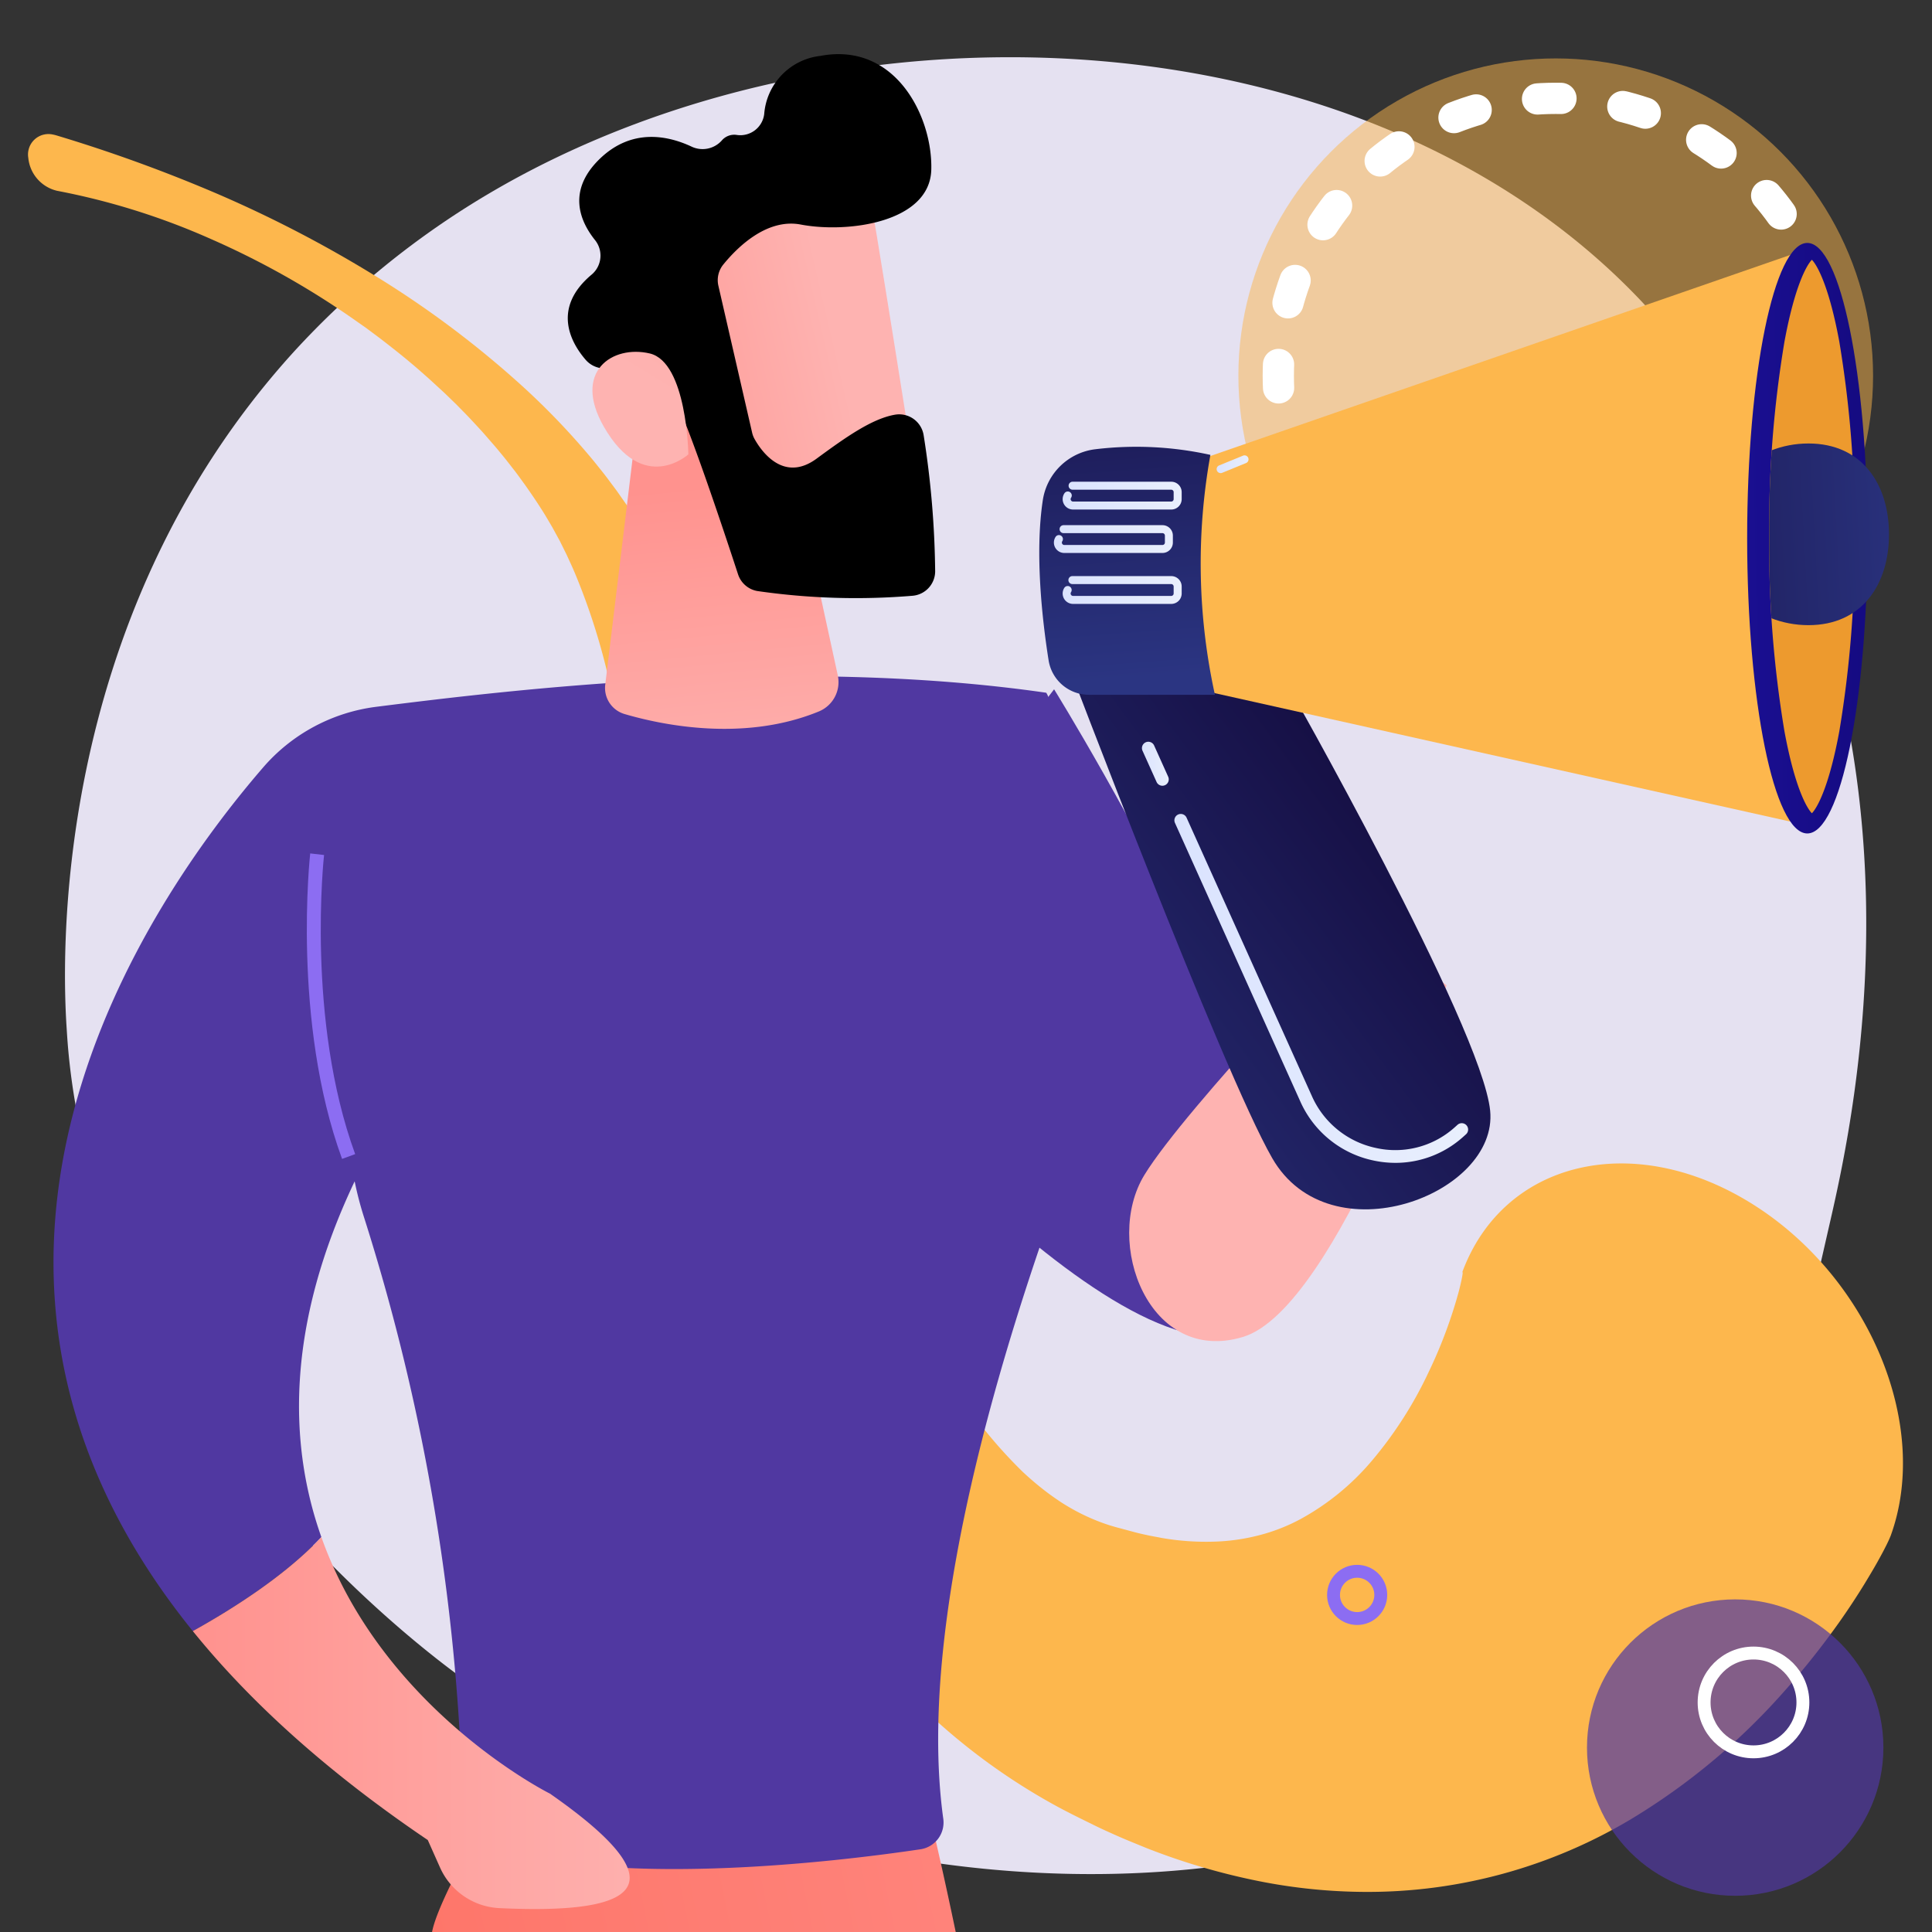 <svg id="Grupo_134797" data-name="Grupo 134797" xmlns="http://www.w3.org/2000/svg" xmlns:xlink="http://www.w3.org/1999/xlink" width="190.067" height="190.067" viewBox="0 0 190.067 190.067">
  <rect x="0" y="0" width="190.067" height="190.067" fill="#333333" stroke="none"/>
  <defs>
    <clipPath id="clip-path">
      <rect id="Rectángulo_44759" data-name="Rectángulo 44759" width="190.067" height="190.067" fill="none"/>
    </clipPath>
    <linearGradient id="linear-gradient" x1="-3.699" y1="0.5" x2="2.519" y2="0.5" gradientUnits="objectBoundingBox">
      <stop offset="0" stop-color="#4042e2"/>
      <stop offset="1" stop-color="#4f52ff"/>
    </linearGradient>
    <linearGradient id="linear-gradient-2" x1="0.696" y1="-0.843" x2="0.19" y2="2.39" gradientUnits="objectBoundingBox">
      <stop offset="0" stop-color="#ff928e"/>
      <stop offset="1" stop-color="#feb3b1"/>
    </linearGradient>
    <linearGradient id="linear-gradient-3" x1="0.738" y1="0.307" x2="-0.346" y2="1.236" xlink:href="#linear-gradient"/>
    <linearGradient id="linear-gradient-4" x1="0.632" y1="-0.223" x2="0.117" y2="2.539" xlink:href="#linear-gradient-2"/>
    <linearGradient id="linear-gradient-5" x1="-0.031" y1="0.783" x2="1.626" y2="-0.04" gradientUnits="objectBoundingBox">
      <stop offset="0" stop-color="#fe7062"/>
      <stop offset="1" stop-color="#ff928e"/>
    </linearGradient>
    <linearGradient id="linear-gradient-6" x1="0.46" y1="0.257" x2="0.52" y2="1.183" xlink:href="#linear-gradient-2"/>
    <linearGradient id="linear-gradient-7" x1="-0.28" y1="0.835" x2="0.663" y2="0.5" xlink:href="#linear-gradient-2"/>
    <linearGradient id="linear-gradient-8" x1="2.188" y1="-2.827" x2="0.683" y2="0.209" xlink:href="#linear-gradient-2"/>
    <linearGradient id="linear-gradient-9" y1="0.5" x2="1" y2="0.5" gradientUnits="objectBoundingBox">
      <stop offset="0" stop-color="#e1473d"/>
      <stop offset="1" stop-color="#e9605a"/>
    </linearGradient>
    <linearGradient id="linear-gradient-10" x1="0" y1="0.5" x2="1" y2="0.5" xlink:href="#linear-gradient-2"/>
    <linearGradient id="linear-gradient-11" x1="-23.793" y1="53.835" x2="-22.92" y2="53.835" xlink:href="#linear-gradient-2"/>
    <linearGradient id="linear-gradient-12" x1="-0.076" y1="1.031" x2="0.732" y2="0.196" gradientUnits="objectBoundingBox">
      <stop offset="0" stop-color="#2b3582"/>
      <stop offset="1" stop-color="#150e42"/>
    </linearGradient>
    <linearGradient id="linear-gradient-13" x1="3.289" y1="0.263" x2="-0.028" y2="0.545" gradientUnits="objectBoundingBox">
      <stop offset="0" stop-color="#09005d"/>
      <stop offset="1" stop-color="#1a0f91"/>
    </linearGradient>
    <clipPath id="clip-path-2">
      <path id="Trazado_192211" data-name="Trazado 192211" d="M178.25,80.007c-.535-.544-1.7-2.643-2.7-8.07a110.816,110.816,0,0,1-1.5-19.155,110.82,110.82,0,0,1,1.5-19.156c1-5.427,2.165-7.526,2.7-8.07.535.544,1.7,2.643,2.7,8.07.966,5.245,8.585,12.048,8.585,19.156s-7.619,13.91-8.585,19.155C179.95,77.364,178.785,79.463,178.25,80.007Z" fill="none"/>
    </clipPath>
    <linearGradient id="linear-gradient-14" x1="1.291" y1="0.458" x2="-1.117" y2="0.593" xlink:href="#linear-gradient-12"/>
    <linearGradient id="linear-gradient-15" x1="0.525" y1="0.934" x2="0.436" y2="-0.664" xlink:href="#linear-gradient-12"/>
    <linearGradient id="linear-gradient-16" y1="0.5" x2="1" y2="0.5" gradientUnits="objectBoundingBox">
      <stop offset="0" stop-color="#dae3fe"/>
      <stop offset="1" stop-color="#e9effd"/>
    </linearGradient>
    <linearGradient id="linear-gradient-17" x1="0" y1="0.5" x2="1" y2="0.5" xlink:href="#linear-gradient-16"/>
    <linearGradient id="linear-gradient-19" x1="0" y1="0.5" x2="1" y2="0.5" xlink:href="#linear-gradient-16"/>
    <linearGradient id="linear-gradient-20" x1="0" y1="0.5" x2="1" y2="0.5" xlink:href="#linear-gradient-16"/>
    <linearGradient id="linear-gradient-23" x1="0" y1="0.5" x2="1" y2="0.5" xlink:href="#linear-gradient-16"/>
  </defs>
  <g id="Grupo_134803" data-name="Grupo 134803" clip-path="url(#clip-path)">
    <path id="Trazado_188103" data-name="Trazado 188103" d="M161.45,29.606a68.591,68.591,0,0,1,9.2,12.375c19.38,31.865,11.947,67.058,9.458,77.932-4.02,17.542-6.954,32.369-19.057,44.71-27.5,28.043-82.258,24.347-115.294.672-3.916-2.807-35.891-26.4-39.053-62.116-.077-.874-.115-1.525-.152-2.1-.352-5.518-2-39.7,22.376-66.494A83.676,83.676,0,0,1,48.076,19.057C82.419-1.238,134.213.847,161.45,29.606Z" fill="#e5e1f1"/>
    <path id="Trazado_139920" data-name="Trazado 139920" d="M5.521,13.313a2.725,2.725,0,0,0-.306-.074,2.01,2.01,0,0,0-2.432,2.288,3.691,3.691,0,0,0,2.83,3.243A69.084,69.084,0,0,1,20.7,23.492a82.024,82.024,0,0,1,14.449,8.164l.864.605.848.632c.567.418,1.123.853,1.677,1.291q1.668,1.3,3.254,2.712c.534.462,1.046.951,1.568,1.424s1.019.977,1.528,1.462c.491.507.993,1,1.471,1.517s.963,1.025,1.42,1.555.924,1.048,1.363,1.589c.22.269.445.534.659.806l.637.819c.434.539.819,1.1,1.229,1.653.39.559.779,1.118,1.15,1.681s.736,1.129,1.066,1.7c.167.286.342.569.5.856l.472.86c.078.145.16.284.235.432l.222.448.441.892c.273.6.558,1.2.811,1.809a64.01,64.01,0,0,1,4.2,15.023c.841,5.147,1.261,10.391,1.689,15.837.217,2.724.419,5.5.692,8.353.128,1.424.292,2.875.464,4.34.1.739.182,1.473.29,2.223l.314,2.184c.813,5.589,1.726,11.362,3.032,17.34a123.836,123.836,0,0,0,5.524,18.639,87.74,87.74,0,0,0,4.539,9.834,75.907,75.907,0,0,0,6.359,9.887c1.232,1.617,2.555,3.206,3.957,4.745.7.772,1.425,1.525,2.164,2.271.371.37.729.729,1.125,1.1s.79.745,1.193,1.105a61.754,61.754,0,0,0,10.3,7.539c.9.525,1.816,1.031,2.739,1.5.486.252.859.431,1.271.64l1.218.6c.814.4,1.643.772,2.477,1.138s1.68.7,2.525,1.051a64.886,64.886,0,0,0,10.478,3.164,54.717,54.717,0,0,0,10.695,1.207,50.474,50.474,0,0,0,28.048-8.023,64.431,64.431,0,0,0,13.579-11.6,77.7,77.7,0,0,0,5.518-6.924c.86-1.221,1.692-2.476,2.5-3.795.4-.662.809-1.336,1.212-2.052.2-.358.4-.723.61-1.119l.318-.622.17-.354.1-.217.138-.327c3.989-10.981-2.222-25.667-13.869-32.8s-24.325-4.009-28.314,6.972l.057-.111c.015-.026.014-.01.014-.01l.006.009c.009.006,0,.048,0,.074a2.21,2.21,0,0,1-.027.228c-.023.169-.066.367-.107.563-.086.4-.19.826-.308,1.253-.238.861-.512,1.744-.813,2.618a46.31,46.31,0,0,1-2.1,5.115,39.393,39.393,0,0,1-5.578,8.709,24.633,24.633,0,0,1-7.041,5.75,18.035,18.035,0,0,1-4.046,1.578,19.846,19.846,0,0,1-4.516.633,25.393,25.393,0,0,1-5.076-.367c-.45-.092-.9-.163-1.358-.262s-.922-.2-1.391-.328l-1.362-.367c-.357-.087-.718-.2-1.077-.307a19.977,19.977,0,0,1-4.213-1.94c-.172-.1-.34-.209-.509-.316l-.542-.368c-.363-.253-.726-.514-1.084-.794-.718-.556-1.433-1.163-2.142-1.828a46.344,46.344,0,0,1-8.048-10.51q-.935-1.587-1.8-3.277T89.1,127.549c-1.086-2.36-2.108-4.815-3.075-7.335-1.938-5.043-3.648-10.329-5.331-15.783l-.6-1.957c-.195-.632-.376-1.276-.566-1.919-.364-1.295-.724-2.6-1.066-3.936-.691-2.659-1.346-5.393-2-8.175-1.318-5.564-2.679-11.354-4.577-17.261a84.569,84.569,0,0,0-7.747-17.637c-.417-.711-.87-1.411-1.308-2.111-.466-.693-.909-1.377-1.4-2.069l-.723-1.034c-.245-.339-.5-.671-.748-1.005-.492-.674-1.021-1.314-1.537-1.959a72.165,72.165,0,0,0-6.679-7.055A96.7,96.7,0,0,0,37.023,27.206a120.914,120.914,0,0,0-15.554-8.1,149.424,149.424,0,0,0-15.932-5.79Z" fill="#fdb74d"/>
    <circle id="Elipse_5806" data-name="Elipse 5806" cx="31.22" cy="31.22" r="31.22" transform="translate(121.83 5.747)" fill="#fdb74d" opacity="0.5"/>
    <g id="Grupo_134797-2" data-name="Grupo 134797">
      <circle id="Elipse_5247" data-name="Elipse 5247" cx="14.58" cy="14.58" r="14.58" transform="translate(156.125 157.344)" fill="#5038a1" opacity="0.7" style="isolation: isolate"/>
      <g id="Elipse_5249" data-name="Elipse 5249">
        <circle id="Elipse_5807" data-name="Elipse 5807" cx="5.494" cy="5.494" r="5.494" transform="translate(167.013 161.989)" fill="none"/>
        <circle id="Elipse_5808" data-name="Elipse 5808" cx="4.86" cy="4.86" r="4.86" transform="translate(167.647 162.623)" fill="none" stroke="#fff" stroke-width="1.268"/>
      </g>
      <g id="Elipse_5250" data-name="Elipse 5250">
        <circle id="Elipse_5809" data-name="Elipse 5809" cx="2.958" cy="2.958" r="2.958" transform="translate(130.556 153.947)" fill="#fdb74d"/>
        <circle id="Elipse_5810" data-name="Elipse 5810" cx="2.324" cy="2.324" r="2.324" transform="translate(131.19 154.581)" fill="#fdb74d" stroke="#8c6df2" stroke-width="1.268"/>
      </g>
      <circle id="Elipse_5251" data-name="Elipse 5251" cx="1.902" cy="1.902" r="1.902" transform="translate(149.878 170.149)" fill="#fdb74d"/>
    </g>
    <g id="Elipse_4972" data-name="Elipse 4972">
      <circle id="Elipse_5811" data-name="Elipse 5811" cx="28.83" cy="28.83" r="28.83" transform="translate(124.219 8.137)" fill="none"/>
      <circle id="Elipse_5812" data-name="Elipse 5812" cx="27.293" cy="27.293" r="27.293" transform="translate(125.757 9.675)" fill="none" stroke="#fff" stroke-linecap="round" stroke-width="3.075" stroke-dasharray="2.306 6.15"/>
    </g>
    <g id="Grupo_134802" data-name="Grupo 134802">
      <path id="Trazado_192191" data-name="Trazado 192191" d="M79.3,99.644s32.858,40.018,44.945,30.375S103.7,67.812,103.7,67.812Z" fill="#5038a1"/>
      <path id="Trazado_192192" data-name="Trazado 192192" d="M80.645,359.48a2.245,2.245,0,0,0-.06-.6c-2.967-11.765-17.7-19.093-17.7-19.093l-5.836.458c-3.356,10.369-2.924,16.728-2.386,19.561.015.079.04.155.061.232A138.514,138.514,0,0,0,80.645,359.48Z" fill="url(#linear-gradient)"/>
      <path id="Trazado_192193" data-name="Trazado 192193" d="M54.706,331.557l2.472,11.9a1.945,1.945,0,0,0,1.663,1.6A16.446,16.446,0,0,0,62.67,345a2.444,2.444,0,0,0,1.937-2.874l-1.718-10.565Z" fill="url(#linear-gradient-2)"/>
      <path id="Trazado_192194" data-name="Trazado 192194" d="M132.345,358.961a1.668,1.668,0,0,0-.141-.267c-3.125-4.367-11.086-13.063-26.816-16.835l-7.546-.238s-3.36,5.84-3.424,16.658c1.724.705,5.058,1.464,11.5,1.644C115.886,360.2,127.7,359.344,132.345,358.961Z" fill="url(#linear-gradient-3)"/>
      <path id="Trazado_192195" data-name="Trazado 192195" d="M96.443,330.184c.083.563,1.118,9.112,1.518,12.427a1.643,1.643,0,0,0,1.385,1.483,17.3,17.3,0,0,0,5.184-.08,2.232,2.232,0,0,0,1.691-2.24v-13.42Z" fill="url(#linear-gradient-4)"/>
      <path id="Trazado_192196" data-name="Trazado 192196" d="M90.389,174.169s18.2,69.17,17.871,156.213a3.37,3.37,0,0,1-2.673,3.284,39.257,39.257,0,0,1-8.437.976,3.125,3.125,0,0,1-2.979-2.61c-2.553-14.966-17.2-99.278-25.543-112.966,0,0-5.49,75.092-3.735,114.05a1.846,1.846,0,0,1-1.629,1.92,31,31,0,0,1-6.773-.018,2.471,2.471,0,0,1-2.2-2.1c-1.818-12.666-12.281-88.06-11.836-142.372.025-3.062,8.1-16.379,8.1-16.379Z" fill="url(#linear-gradient-5)"/>
      <path id="Trazado_192197" data-name="Trazado 192197" d="M102.925,68.151c-25.049-3.622-52.564-.3-65.918,1.384a17.62,17.62,0,0,0-11.128,5.974c-11.3,13.077-36.1,48.879-6.91,84.955,3.735-2.073,9.042-5.4,12.647-9.245-3.229-9.1-3.493-20.734,3.274-35a33.339,33.339,0,0,0,.864,3.351,207.562,207.562,0,0,1,9.8,59.8,1.871,1.871,0,0,0,1.174,1.749c12.275,4.919,35.9,1.991,43.836.809a2.666,2.666,0,0,0,2.231-3.027c-2.79-20.215,6.684-49.775,14.217-69.179C109.993,102.06,104.484,70.3,102.925,68.151Z" fill="#5038a1"/>
      <path id="Trazado_192198" data-name="Trazado 192198" d="M63,38.769,59.543,67.356a2.672,2.672,0,0,0,1.9,2.89c3.753,1.1,11.789,2.76,19.132-.262a3.124,3.124,0,0,0,1.843-3.554L78.041,46.309Z" fill="url(#linear-gradient-6)"/>
      <g id="Grupo_134798" data-name="Grupo 134798">
        <path id="Trazado_192199" data-name="Trazado 192199" d="M85.422,18.451c.216.394,4.844,29.747,4.844,29.747L73.45,50.484,64.93,23.316S81.808,11.851,85.422,18.451Z" fill="url(#linear-gradient-7)"/>
        <path id="Trazado_192200" data-name="Trazado 192200" d="M71.162,26.019a2.442,2.442,0,0,0-.489,2.093L73.99,42.553a2.355,2.355,0,0,0,.236.624c.6,1.084,2.794,4.381,6.111,1.943,2.827-2.077,5.454-3.948,7.741-4.328a2.436,2.436,0,0,1,2.792,2.047A90.969,90.969,0,0,1,92,56.221a2.425,2.425,0,0,1-2.263,2.392A67.546,67.546,0,0,1,74.5,58.144,2.438,2.438,0,0,1,72.608,56.5c-1.231-3.764-4.723-14.3-6.166-17.125-1.341-2.622-5.246-3.069-7.051-3.132a2.451,2.451,0,0,1-1.773-.845c-1.346-1.554-3.451-5.016.606-8.4a2.44,2.44,0,0,0,.308-3.385c-1.469-1.839-2.746-4.807.4-7.916,3.188-3.147,6.792-2.35,9.077-1.285A2.533,2.533,0,0,0,71,13.831a1.61,1.61,0,0,1,1.5-.553,2.367,2.367,0,0,0,2.681-2.05A6.244,6.244,0,0,1,80.707,5.5C88.1,4.1,91.764,11.5,91.618,16.7s-8.248,6.266-12.84,5.39C75.4,21.446,72.478,24.4,71.162,26.019Z"/>
        <path id="Trazado_192201" data-name="Trazado 192201" d="M67.72,44.7s-.133-9.066-3.8-9.928-7.633,1.78-4.51,7.217C63.294,48.748,67.72,44.7,67.72,44.7Z" fill="url(#linear-gradient-8)"/>
      </g>
      <path id="Trazado_192202" data-name="Trazado 192202" d="M33.652,114.011C28.7,100.472,30.5,84.122,30.518,83.958l1.363.156c-.018.161-1.775,16.2,3.06,29.426Z" fill="#8c6df2"/>
      <path id="Trazado_192203" data-name="Trazado 192203" d="M67.959,217.3a.686.686,0,0,1-.663-.514c-1.509-5.821-12.812-12.219-12.926-12.283a.686.686,0,0,1,.672-1.2c.486.273,11.927,6.749,13.582,13.135a.686.686,0,0,1-.665.859Z" fill="url(#linear-gradient-9)"/>
      <path id="Trazado_192204" data-name="Trazado 192204" d="M31.616,151.219c-3.6,3.848-8.912,7.172-12.647,9.245,5.578,6.895,13.125,13.8,23.116,20.556l1.208,2.712a6.746,6.746,0,0,0,5.84,3.986c13.963.665,17.827-2.3,4.973-11.262C54.106,176.456,37.667,168.275,31.616,151.219Z" fill="url(#linear-gradient-10)"/>
      <path id="Trazado_192205" data-name="Trazado 192205" d="M134.278,90.623s-17.619,18.317-21.69,24.961.46,18.746,9.708,15.937S142.309,96.93,142.309,96.93Z" fill="url(#linear-gradient-11)"/>
      <g id="Grupo_134801" data-name="Grupo 134801">
        <path id="Trazado_192206" data-name="Trazado 192206" d="M104.786,64.609s15.484,40.836,20.375,49.331c5.679,9.861,22.263,3.577,21.438-4.676S126.4,66.9,126.4,66.9Z" fill="url(#linear-gradient-12)"/>
        <path id="Trazado_192207" data-name="Trazado 192207" d="M117.5,45.407,177.744,24.52l-.633,56.524L115.855,67.376Z" fill="#fdb74d"/>
        <path id="Trazado_192208" data-name="Trazado 192208" d="M183.719,52.946c0,16.042-2.65,29.048-5.919,29.048s-5.918-13.006-5.918-29.048S174.532,23.9,177.8,23.9,183.719,36.9,183.719,52.946Z" fill="url(#linear-gradient-13)"/>
        <path id="Trazado_192209" data-name="Trazado 192209" d="M178.25,80.007c-.535-.544-1.7-2.643-2.7-8.07a110.816,110.816,0,0,1-1.5-19.155,110.82,110.82,0,0,1,1.5-19.156c1-5.427,2.165-7.526,2.7-8.07.535.544,1.7,2.643,2.7,8.07a110.722,110.722,0,0,1,1.5,19.156,110.718,110.718,0,0,1-1.5,19.155C179.95,77.364,178.785,79.463,178.25,80.007Z" fill="#ed9a2e"/>
        <g id="Grupo_134800" data-name="Grupo 134800">
          <g id="Grupo_134799" data-name="Grupo 134799" clip-path="url(#clip-path-2)">
            <path id="Trazado_192210" data-name="Trazado 192210" d="M185.836,52.565c0,4.936-2.659,8.937-7.921,8.937s-9.529-4-9.529-8.937,4.266-8.936,9.529-8.936S185.836,47.63,185.836,52.565Z" fill="url(#linear-gradient-14)"/>
          </g>
        </g>
        <path id="Trazado_192212" data-name="Trazado 192212" d="M107.785,44.192a33.737,33.737,0,0,1,11.292.559,60.273,60.273,0,0,0,.445,23.6H107.129a4.017,4.017,0,0,1-3.969-3.387c-.618-3.912-1.373-10.488-.568-15.768A5.943,5.943,0,0,1,107.785,44.192Z" fill="url(#linear-gradient-15)"/>
        <path id="Trazado_192213" data-name="Trazado 192213" d="M115.223,50.127h-9.656a1.024,1.024,0,0,1-.86-1.581.393.393,0,1,1,.659.427.24.24,0,0,0,.2.37h9.656a.241.241,0,0,0,.24-.24v-.687a.24.24,0,0,0-.24-.24H105.5a.393.393,0,0,1,0-.785h9.728a1.026,1.026,0,0,1,1.024,1.025V49.1A1.025,1.025,0,0,1,115.223,50.127Z" fill="url(#linear-gradient-16)"/>
        <path id="Trazado_192214" data-name="Trazado 192214" d="M114.362,54.4h-9.656a1.023,1.023,0,0,1-.86-1.58.392.392,0,1,1,.659.426.239.239,0,0,0,.2.37h9.656a.241.241,0,0,0,.24-.24v-.687a.241.241,0,0,0-.24-.24h-9.728a.392.392,0,1,1,0-.784h9.728a1.025,1.025,0,0,1,1.024,1.024v.687A1.025,1.025,0,0,1,114.362,54.4Z" fill="url(#linear-gradient-17)"/>
        <path id="Trazado_192215" data-name="Trazado 192215" d="M126.255,44.021a.392.392,0,0,1-.119-.766l45.627-14.519a.392.392,0,1,1,.238.747L126.374,44A.414.414,0,0,1,126.255,44.021Z" fill="url(#linear-gradient-17)"/>
        <path id="Trazado_192216" data-name="Trazado 192216" d="M120.085,46.543a.392.392,0,0,1-.149-.755l2.349-.96a.392.392,0,0,1,.3.726l-2.348.96A.386.386,0,0,1,120.085,46.543Z" fill="url(#linear-gradient-19)"/>
        <path id="Trazado_192217" data-name="Trazado 192217" d="M115.223,59.412h-9.656a1.024,1.024,0,0,1-.86-1.581.392.392,0,1,1,.659.426.239.239,0,0,0,.2.37h9.656a.24.24,0,0,0,.24-.24V57.7a.241.241,0,0,0-.24-.24H105.5a.392.392,0,1,1,0-.784h9.728a1.025,1.025,0,0,1,1.024,1.024v.687A1.026,1.026,0,0,1,115.223,59.412Z" fill="url(#linear-gradient-20)"/>
        <path id="Trazado_192218" data-name="Trazado 192218" d="M116.127,64.971h-9.656a1.024,1.024,0,0,1-.86-1.581.392.392,0,1,1,.659.425.238.238,0,0,0-.01.246.235.235,0,0,0,.211.125h9.656a.241.241,0,0,0,.24-.24v-.687a.241.241,0,0,0-.24-.24H106.4a.392.392,0,0,1,0-.784h9.728a1.025,1.025,0,0,1,1.024,1.024v.687A1.026,1.026,0,0,1,116.127,64.971Z" fill="url(#linear-gradient-20)"/>
        <path id="Trazado_192219" data-name="Trazado 192219" d="M137.289,114.4a10.352,10.352,0,0,1-2.2-.238,10.156,10.156,0,0,1-7.166-5.8L115.6,80.978a.627.627,0,1,1,1.143-.514l12.323,27.377a8.91,8.91,0,0,0,6.29,5.093,8.732,8.732,0,0,0,7.679-1.962c.116-.1.231-.205.347-.31a.626.626,0,1,1,.846.924c-.124.113-.246.222-.368.329A9.936,9.936,0,0,1,137.289,114.4Z" fill="url(#linear-gradient-17)"/>
        <path id="Trazado_192220" data-name="Trazado 192220" d="M114.354,77.3a.627.627,0,0,1-.572-.37l-1.375-3.054a.627.627,0,1,1,1.143-.514l1.375,3.054a.627.627,0,0,1-.571.884Z" fill="url(#linear-gradient-23)"/>
        <path id="Trazado_192221" data-name="Trazado 192221" d="M184.425,52.452a.393.393,0,0,1-.391-.364,6.888,6.888,0,0,0-2.431-5.252c-2.5-1.926-6.108-1.267-6.144-1.259a.393.393,0,0,1-.148-.771c.161-.031,3.978-.736,6.765,1.4a7.63,7.63,0,0,1,2.74,5.821.391.391,0,0,1-.363.419Z" fill="url(#linear-gradient-17)"/>
      </g>
      <path id="Trazado_192222" data-name="Trazado 192222" d="M127.607,80.094s5.02-4.261,8.943,0,4.7,11.7,3.9,12.061S115.395,86.5,127.607,80.094Z" fill="url(#linear-gradient-10)"/>
    </g>
  </g>
</svg>
